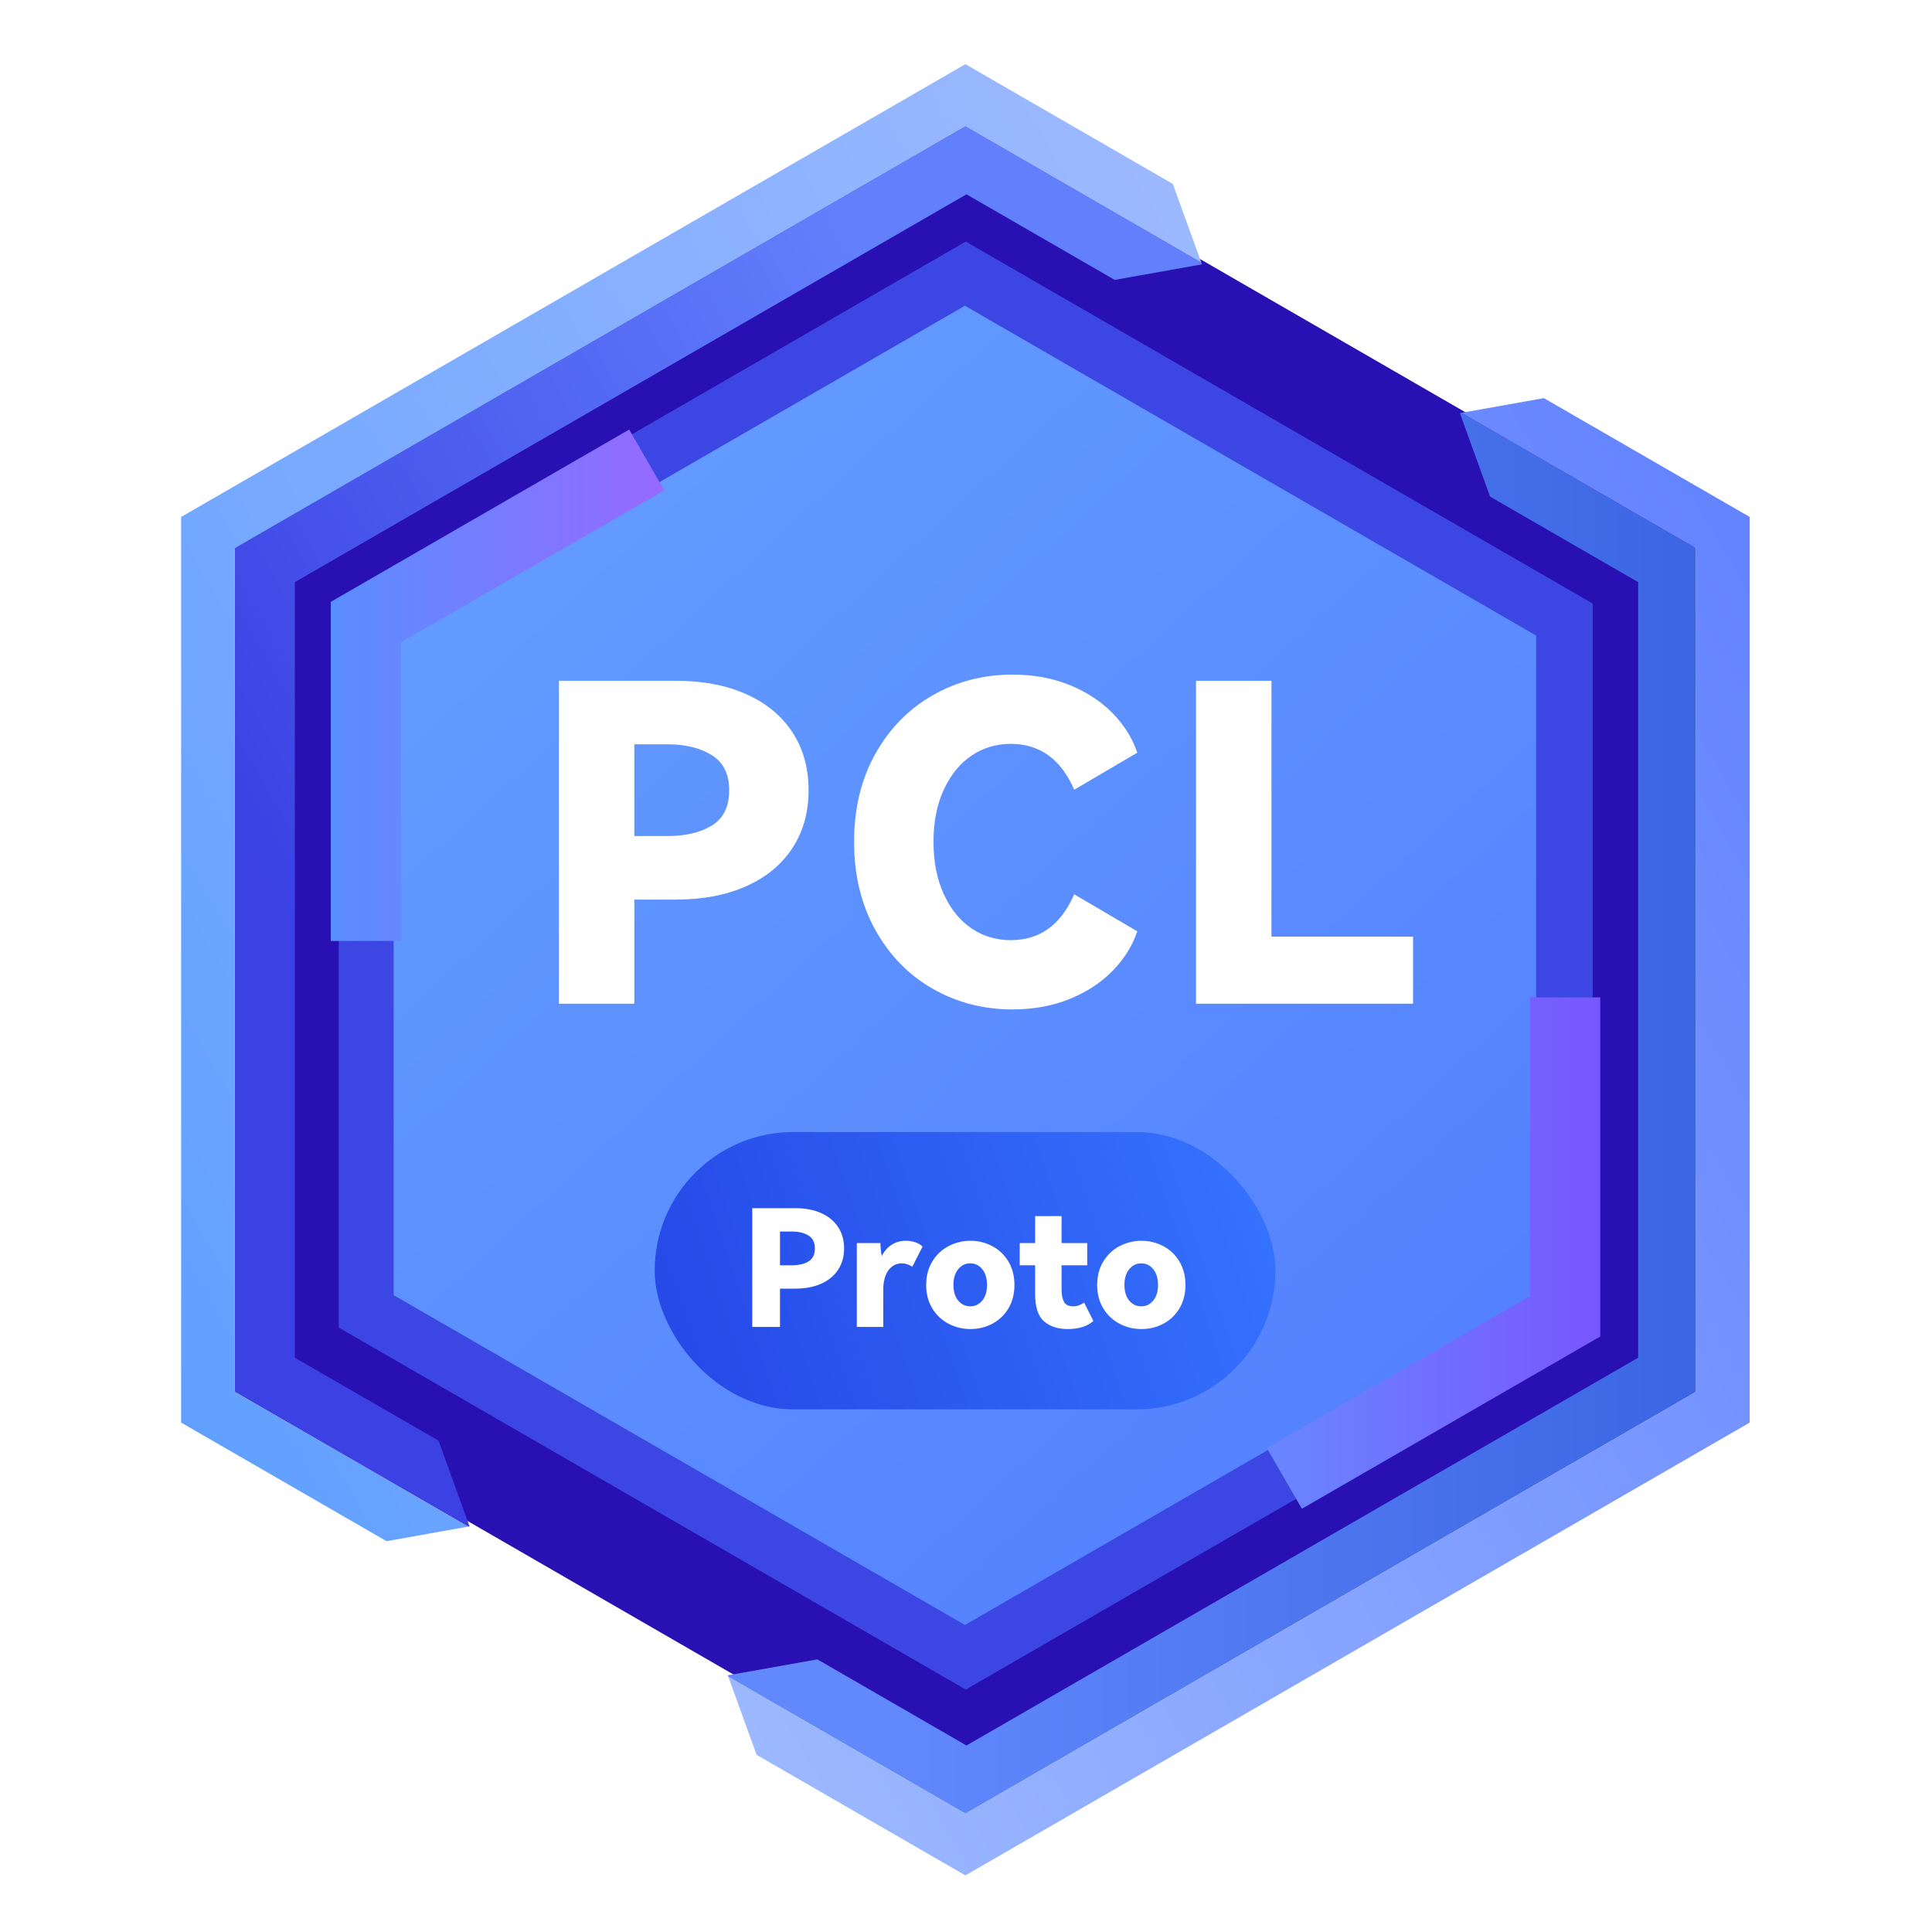 <svg xmlns="http://www.w3.org/2000/svg" xmlns:xlink="http://www.w3.org/1999/xlink" width="1024" height="1024" viewBox="0 0 1024 1024" fill="none">
<rect x="0" y="0" width="1024" height="1024"   fill="#FFFFFF" fill-opacity="0">
</rect>
<path d="M898.37 735.25L898.37 288.75L511.69 65.5L125.01 288.75L125.01 735.25L511.69 958.5L898.37 735.25Z"   fill="#2810B3" >
</path>
<g filter="url(#filter_18_6)">
<path d="M898.94 288.58L898.94 735.73L511.69 959.31L438.81 917.23L386.05 886.77L385.75 885.95L433.21 877.5L454.62 889.86L512.26 923.14L868.26 717.61L868.26 306.54L811.93 274.02L789.78 261.23L773.75 216.95L774.61 216.8L827.37 247.26L898.94 288.58Z"   fill="url(#linear_fill_18_7)" >
</path>
<path d="M927.38 752L511.69 992L424.66 941.75L401.01 928.1L386.05 886.77L438.81 917.23L511.69 959.31L898.94 735.73L898.94 288.58L827.37 247.26L774.61 216.8L818.29 209.02L841.67 222.51L927.38 272L927.38 752Z"   fill="url(#linear_fill_18_8)" >
</path>
</g>
<g filter="url(#filter_18_9)">
<path d="M637.06 138.11L590.81 146.35L568.59 133.52L512.26 101L156.27 306.54L156.27 717.61L211.1 749.26L232.43 761.58L248.87 807.01L248.13 807.14L195.29 776.64L124.44 735.73L124.44 288.58L511.69 65L584.04 106.77L636.73 137.19L637.06 138.11Z"   fill="url(#linear_fill_18_10)" >
</path>
<path d="M584.04 106.77L511.69 65L124.44 288.58L124.44 735.73L195.29 776.64L248.13 807.14L204.86 814.85L181.14 801.15L96 752L96 272L388.656 103.034L511.69 32L598.32 82.02L621.62 95.47L636.73 137.19L584.04 106.77Z"   fill="url(#linear_fill_18_11)" >
</path>
</g>
<path d="M844.19 319.9L511.87 128.03L179.54 319.9L179.54 703.63L511.87 895.5L844.19 703.63L844.19 319.9Z"   fill="#3B46E3" >
</path>
<path d="M814.19 686.46L814.19 336.85L511.42 162.05L208.65 336.85L208.65 686.46L511.42 861.26L814.19 686.46Z"   fill="url(#linear_fill_18_13)" >
</path>
<g >
<g filter="url(#filter_18_14)">
<path     fill="#FFFFFF"  d="M358.188 358.827Q379.699 358.827 395.598 365.958Q411.497 373.089 420.031 386.183Q428.565 399.276 428.565 416.812Q428.565 434.347 420.031 447.441Q411.497 460.534 395.598 467.665Q379.699 474.797 358.188 474.797L336.21 474.797L336.21 529.976L296.229 529.976L296.229 358.827L358.188 358.827ZM353.746 441.128Q368.242 441.128 377.361 435.516Q386.479 429.905 386.479 416.812Q386.479 403.952 377.244 398.224Q368.008 392.495 353.746 392.495L336.21 392.495L336.21 441.128L353.746 441.128ZM535.684 496.307Q558.831 496.307 569.353 471.991L602.787 491.631Q599.046 502.854 589.928 512.323Q580.809 521.792 567.131 527.404Q553.453 533.015 536.619 533.015Q513.472 533.015 494.3 522.026Q475.127 511.037 463.904 490.812Q452.681 470.588 452.681 444.167Q452.681 417.747 463.904 397.639Q475.127 377.532 494.3 366.542Q513.472 355.553 536.619 355.553Q553.453 355.553 567.131 361.165Q580.809 366.776 589.928 376.246Q599.046 385.715 602.787 396.938L569.353 416.578Q558.831 392.262 535.684 392.262Q524.227 392.262 514.992 398.458Q505.756 404.654 500.262 416.461Q494.767 428.268 494.767 444.167Q494.767 460.066 500.262 471.991Q505.756 483.915 514.992 490.111Q524.227 496.307 535.684 496.307ZM633.918 358.827L673.899 358.827L673.899 494.437L748.952 494.437L748.952 529.976L633.918 529.976L633.918 358.827Z">
</path>
</g>
</g>
<g filter="url(#filter_18_15)">
<path d="M352.07 257.88L212.5 338.46L212.5 496.72L175.32 496.72L175.32 317L208.62 297.77L333.48 225.68L352.07 257.88Z"   fill="url(#linear_fill_18_15)" >
</path>
</g>
<g filter="url(#filter_18_16)">
<path d="M671.43 765.47L811 684.89L811 526.63L848.18 526.63L848.18 706.35L814.88 725.58L690.02 797.67L671.43 765.47Z"   fill="url(#linear_fill_18_16)" >
</path>
</g>
<g filter="url(#filter_18_18)">
<rect  x="347" y="600" width="329" height="147" rx="73.5"    fill="url(#linear_fill_18_18_0)" >
</rect>
</g>
<g >
<path     fill="#FFFFFF"  d="M421.501 640.356Q429.413 640.356 435.261 642.979Q441.109 645.602 444.248 650.418Q447.387 655.234 447.387 661.684Q447.387 668.134 444.248 672.95Q441.109 677.766 435.261 680.389Q429.413 683.012 421.501 683.012L413.417 683.012L413.417 703.308L398.711 703.308L398.711 640.356L421.501 640.356ZM419.867 670.628Q425.199 670.628 428.553 668.564Q431.907 666.5 431.907 661.684Q431.907 656.954 428.51 654.847Q425.113 652.74 419.867 652.74L413.417 652.74L413.417 670.628L419.867 670.628ZM480.104 657.642Q482.856 657.642 485.307 658.502Q487.758 659.362 488.962 660.738L483.544 671.402Q480.792 669.596 478.04 669.596Q473.482 669.596 470.816 673.38Q468.15 677.164 468.15 683.614L468.15 703.308L454.132 703.308L454.132 658.846L466.602 658.846Q466.774 663.06 467.376 665.726Q469.354 661.77 472.665 659.706Q475.976 657.642 480.104 657.642ZM490.892 681.034Q490.892 673.982 494.117 668.65Q497.342 663.318 502.76 660.48Q508.178 657.642 514.37 657.642Q520.562 657.642 525.937 660.48Q531.312 663.318 534.494 668.65Q537.676 673.982 537.676 681.034Q537.676 688.172 534.494 693.461Q531.312 698.75 525.98 701.588Q520.648 704.426 514.37 704.426Q508.092 704.426 502.717 701.588Q497.342 698.75 494.117 693.461Q490.892 688.172 490.892 681.034ZM505.34 681.034Q505.34 686.28 507.877 689.333Q510.414 692.386 514.284 692.386Q518.068 692.386 520.605 689.333Q523.142 686.28 523.142 681.034Q523.142 675.788 520.605 672.692Q518.068 669.596 514.284 669.596Q510.414 669.596 507.877 672.692Q505.34 675.788 505.34 681.034ZM579.51 700.126Q574.694 704.426 565.922 704.426Q558.096 704.426 553.366 700.341Q548.636 696.256 548.636 685.85L548.636 670.628L540.466 670.628L540.466 658.846L548.636 658.846L548.636 644.57L562.654 644.57L562.654 658.846L576.242 658.846L576.242 670.628L562.654 670.628L562.654 683.356Q562.654 687.656 563.944 690.021Q565.234 692.386 568.846 692.386Q571.77 692.386 574.608 690.408L579.51 700.126ZM581.525 681.034Q581.525 673.982 584.75 668.65Q587.975 663.318 593.393 660.48Q598.811 657.642 605.003 657.642Q611.195 657.642 616.57 660.48Q621.945 663.318 625.127 668.65Q628.309 673.982 628.309 681.034Q628.309 688.172 625.127 693.461Q621.945 698.75 616.613 701.588Q611.281 704.426 605.003 704.426Q598.725 704.426 593.35 701.588Q587.975 698.75 584.75 693.461Q581.525 688.172 581.525 681.034ZM595.973 681.034Q595.973 686.28 598.51 689.333Q601.047 692.386 604.917 692.386Q608.701 692.386 611.238 689.333Q613.775 686.28 613.775 681.034Q613.775 675.788 611.238 672.692Q608.701 669.596 604.917 669.596Q601.047 669.596 598.51 672.692Q595.973 675.788 595.973 681.034Z">
</path>
</g>
<defs>
<linearGradient id="linear_fill_18_7" x1="898.94" y1="588.05" x2="467.86" y2="588.05" gradientUnits="userSpaceOnUse">
<stop offset="0" stop-color="#3B65E3"  />
<stop offset="1" stop-color="#6289FC"  />
</linearGradient>
<linearGradient id="linear_fill_18_8" x1="1000.26" y1="398.22" x2="321.38" y2="790.17" gradientUnits="userSpaceOnUse">
<stop offset="0" stop-color="#6383FF"  />
<stop offset="1" stop-color="#9CB8FF"  />
</linearGradient>
<filter id="filter_18_6" x="381.75" y="207.02" width="549.63" height="790.98" filterUnits="userSpaceOnUse" color-interpolation-filters="sRGB">
<feFlood flood-opacity="0" result="feFloodId_18_6"/>
<feColorMatrix in="SourceAlpha" type="matrix" values="0 0 0 0 0 0 0 0 0 0 0 0 0 0 0 0 0 0 127 0" result="hardAlpha_18_6"/>
<feOffset dx="0" dy="2"/>
<feGaussianBlur stdDeviation="2"/>
<feComposite in2="hardAlpha_18_6" operator="out"/>
<feColorMatrix type="matrix" values="0 0 0 0 0 0 0 0 0 0 0 0 0 0 0 0 0 0 0.5 0"/>
<feBlend mode="normal" in2="feFloodId_18_6" result="dropShadow_1_18_6"/>
<feBlend mode="normal" in="SourceGraphic" in2="dropShadow_1_18_6" result="shape_18_6"/>
</filter>
<linearGradient id="linear_fill_18_10" x1="502.72" y1="219.553" x2="124.44" y2="436.07" gradientUnits="userSpaceOnUse">
<stop offset="0" stop-color="#627FFC"  />
<stop offset="1" stop-color="#3B41E3"  />
</linearGradient>
<linearGradient id="linear_fill_18_11" x1="23.03" y1="625.61" x2="701.53" y2="233.88" gradientUnits="userSpaceOnUse">
<stop offset="0" stop-color="#61A0FF"  />
<stop offset="1" stop-color="#9CB9FF"  />
</linearGradient>
<filter id="filter_18_9" x="92" y="30" width="549.06" height="790.85" filterUnits="userSpaceOnUse" color-interpolation-filters="sRGB">
<feFlood flood-opacity="0" result="feFloodId_18_9"/>
<feColorMatrix in="SourceAlpha" type="matrix" values="0 0 0 0 0 0 0 0 0 0 0 0 0 0 0 0 0 0 127 0" result="hardAlpha_18_9"/>
<feOffset dx="0" dy="2"/>
<feGaussianBlur stdDeviation="2"/>
<feComposite in2="hardAlpha_18_9" operator="out"/>
<feColorMatrix type="matrix" values="0 0 0 0 0 0 0 0 0 0 0 0 0 0 0 0 0 0 0.5 0"/>
<feBlend mode="normal" in2="feFloodId_18_9" result="dropShadow_1_18_9"/>
<feBlend mode="normal" in="SourceGraphic" in2="dropShadow_1_18_9" result="shape_18_9"/>
</filter>
<linearGradient id="linear_fill_18_13" x1="310.627" y1="226.125" x2="918.218" y2="888.104" gradientUnits="userSpaceOnUse">
<stop offset="0" stop-color="#639CFF"  />
<stop offset="1" stop-color="#4F78FF"  />
</linearGradient>
<filter id="filter_18_14" x="231.229" y="292.553" width="582.724" height="307.462" filterUnits="userSpaceOnUse" color-interpolation-filters="sRGB">
<feFlood flood-opacity="0" result="feFloodId_18_14"/>
<feColorMatrix in="SourceAlpha" type="matrix" values="0 0 0 0 0 0 0 0 0 0 0 0 0 0 0 0 0 0 127 0" result="hardAlpha_18_14"/>
<feOffset dx="0" dy="2"/>
<feGaussianBlur stdDeviation="32.5"/>
<feComposite in2="hardAlpha_18_14" operator="out"/>
<feColorMatrix type="matrix" values="0 0 0 0 0.447 0 0 0 0 0.404 0 0 0 0 0.922 0 0 0 0.5 0"/>
<feBlend mode="normal" in2="feFloodId_18_14" result="dropShadow_1_18_14"/>
<feBlend mode="normal" in="SourceGraphic" in2="dropShadow_1_18_14" result="shape_18_14"/>
</filter>
<linearGradient id="linear_fill_18_15" x1="175.32" y1="361.2" x2="352.07" y2="361.2" gradientUnits="userSpaceOnUse">
<stop offset="0" stop-color="#598EFF"  />
<stop offset="1" stop-color="#9669FF"  />
</linearGradient>
<filter id="filter_18_15" x="171.32" y="223.68" width="184.75" height="279.04" filterUnits="userSpaceOnUse" color-interpolation-filters="sRGB">
<feFlood flood-opacity="0" result="feFloodId_18_15"/>
<feColorMatrix in="SourceAlpha" type="matrix" values="0 0 0 0 0 0 0 0 0 0 0 0 0 0 0 0 0 0 127 0" result="hardAlpha_18_15"/>
<feOffset dx="0" dy="2"/>
<feGaussianBlur stdDeviation="2"/>
<feComposite in2="hardAlpha_18_15" operator="out"/>
<feColorMatrix type="matrix" values="0 0 0 0 0 0 0 0 0 0 0 0 0 0 0 0 0 0 0.5 0"/>
<feBlend mode="normal" in2="feFloodId_18_15" result="dropShadow_1_18_15"/>
<feBlend mode="normal" in="SourceGraphic" in2="dropShadow_1_18_15" result="shape_18_15"/>
</filter>
<linearGradient id="linear_fill_18_16" x1="671.43" y1="662.15" x2="846.664" y2="662.15" gradientUnits="userSpaceOnUse">
<stop offset="0" stop-color="#6987FF"  />
<stop offset="1" stop-color="#7857FF"  />
</linearGradient>
<filter id="filter_18_16" x="667.43" y="524.63" width="184.75" height="279.04" filterUnits="userSpaceOnUse" color-interpolation-filters="sRGB">
<feFlood flood-opacity="0" result="feFloodId_18_16"/>
<feColorMatrix in="SourceAlpha" type="matrix" values="0 0 0 0 0 0 0 0 0 0 0 0 0 0 0 0 0 0 127 0" result="hardAlpha_18_16"/>
<feOffset dx="0" dy="2"/>
<feGaussianBlur stdDeviation="2"/>
<feComposite in2="hardAlpha_18_16" operator="out"/>
<feColorMatrix type="matrix" values="0 0 0 0 0 0 0 0 0 0 0 0 0 0 0 0 0 0 0.5 0"/>
<feBlend mode="normal" in2="feFloodId_18_16" result="dropShadow_1_18_16"/>
<feBlend mode="normal" in="SourceGraphic" in2="dropShadow_1_18_16" result="shape_18_16"/>
</filter>
<linearGradient id="linear_fill_18_18_0" x1="227.32" y1="755.057" x2="685.966" y2="600" gradientUnits="userSpaceOnUse">
<stop offset="0" stop-color="#1F38DE"  />
<stop offset="1" stop-color="#3675FF"  />
</linearGradient>
<filter id="filter_18_18" x="327" y="580" width="369" height="187" filterUnits="userSpaceOnUse" color-interpolation-filters="sRGB">
<feFlood flood-opacity="0" result="feFloodId_18_18"/>
<feColorMatrix in="SourceAlpha" type="matrix" values="0 0 0 0 0 0 0 0 0 0 0 0 0 0 0 0 0 0 127 0" result="hardAlpha_18_18"/>
<feOffset dx="0" dy="0"/>
<feGaussianBlur stdDeviation="10"/>
<feComposite in2="hardAlpha_18_18" operator="out"/>
<feColorMatrix type="matrix" values="0 0 0 0 0.725 0 0 0 0 0.282 0 0 0 0 0.122 0 0 0 0.23 0"/>
<feBlend mode="normal" in2="feFloodId_18_18" result="dropShadow_1_18_18"/>
<feBlend mode="normal" in="SourceGraphic" in2="dropShadow_1_18_18" result="shape_18_18"/>
</filter>
</defs>
</svg>
